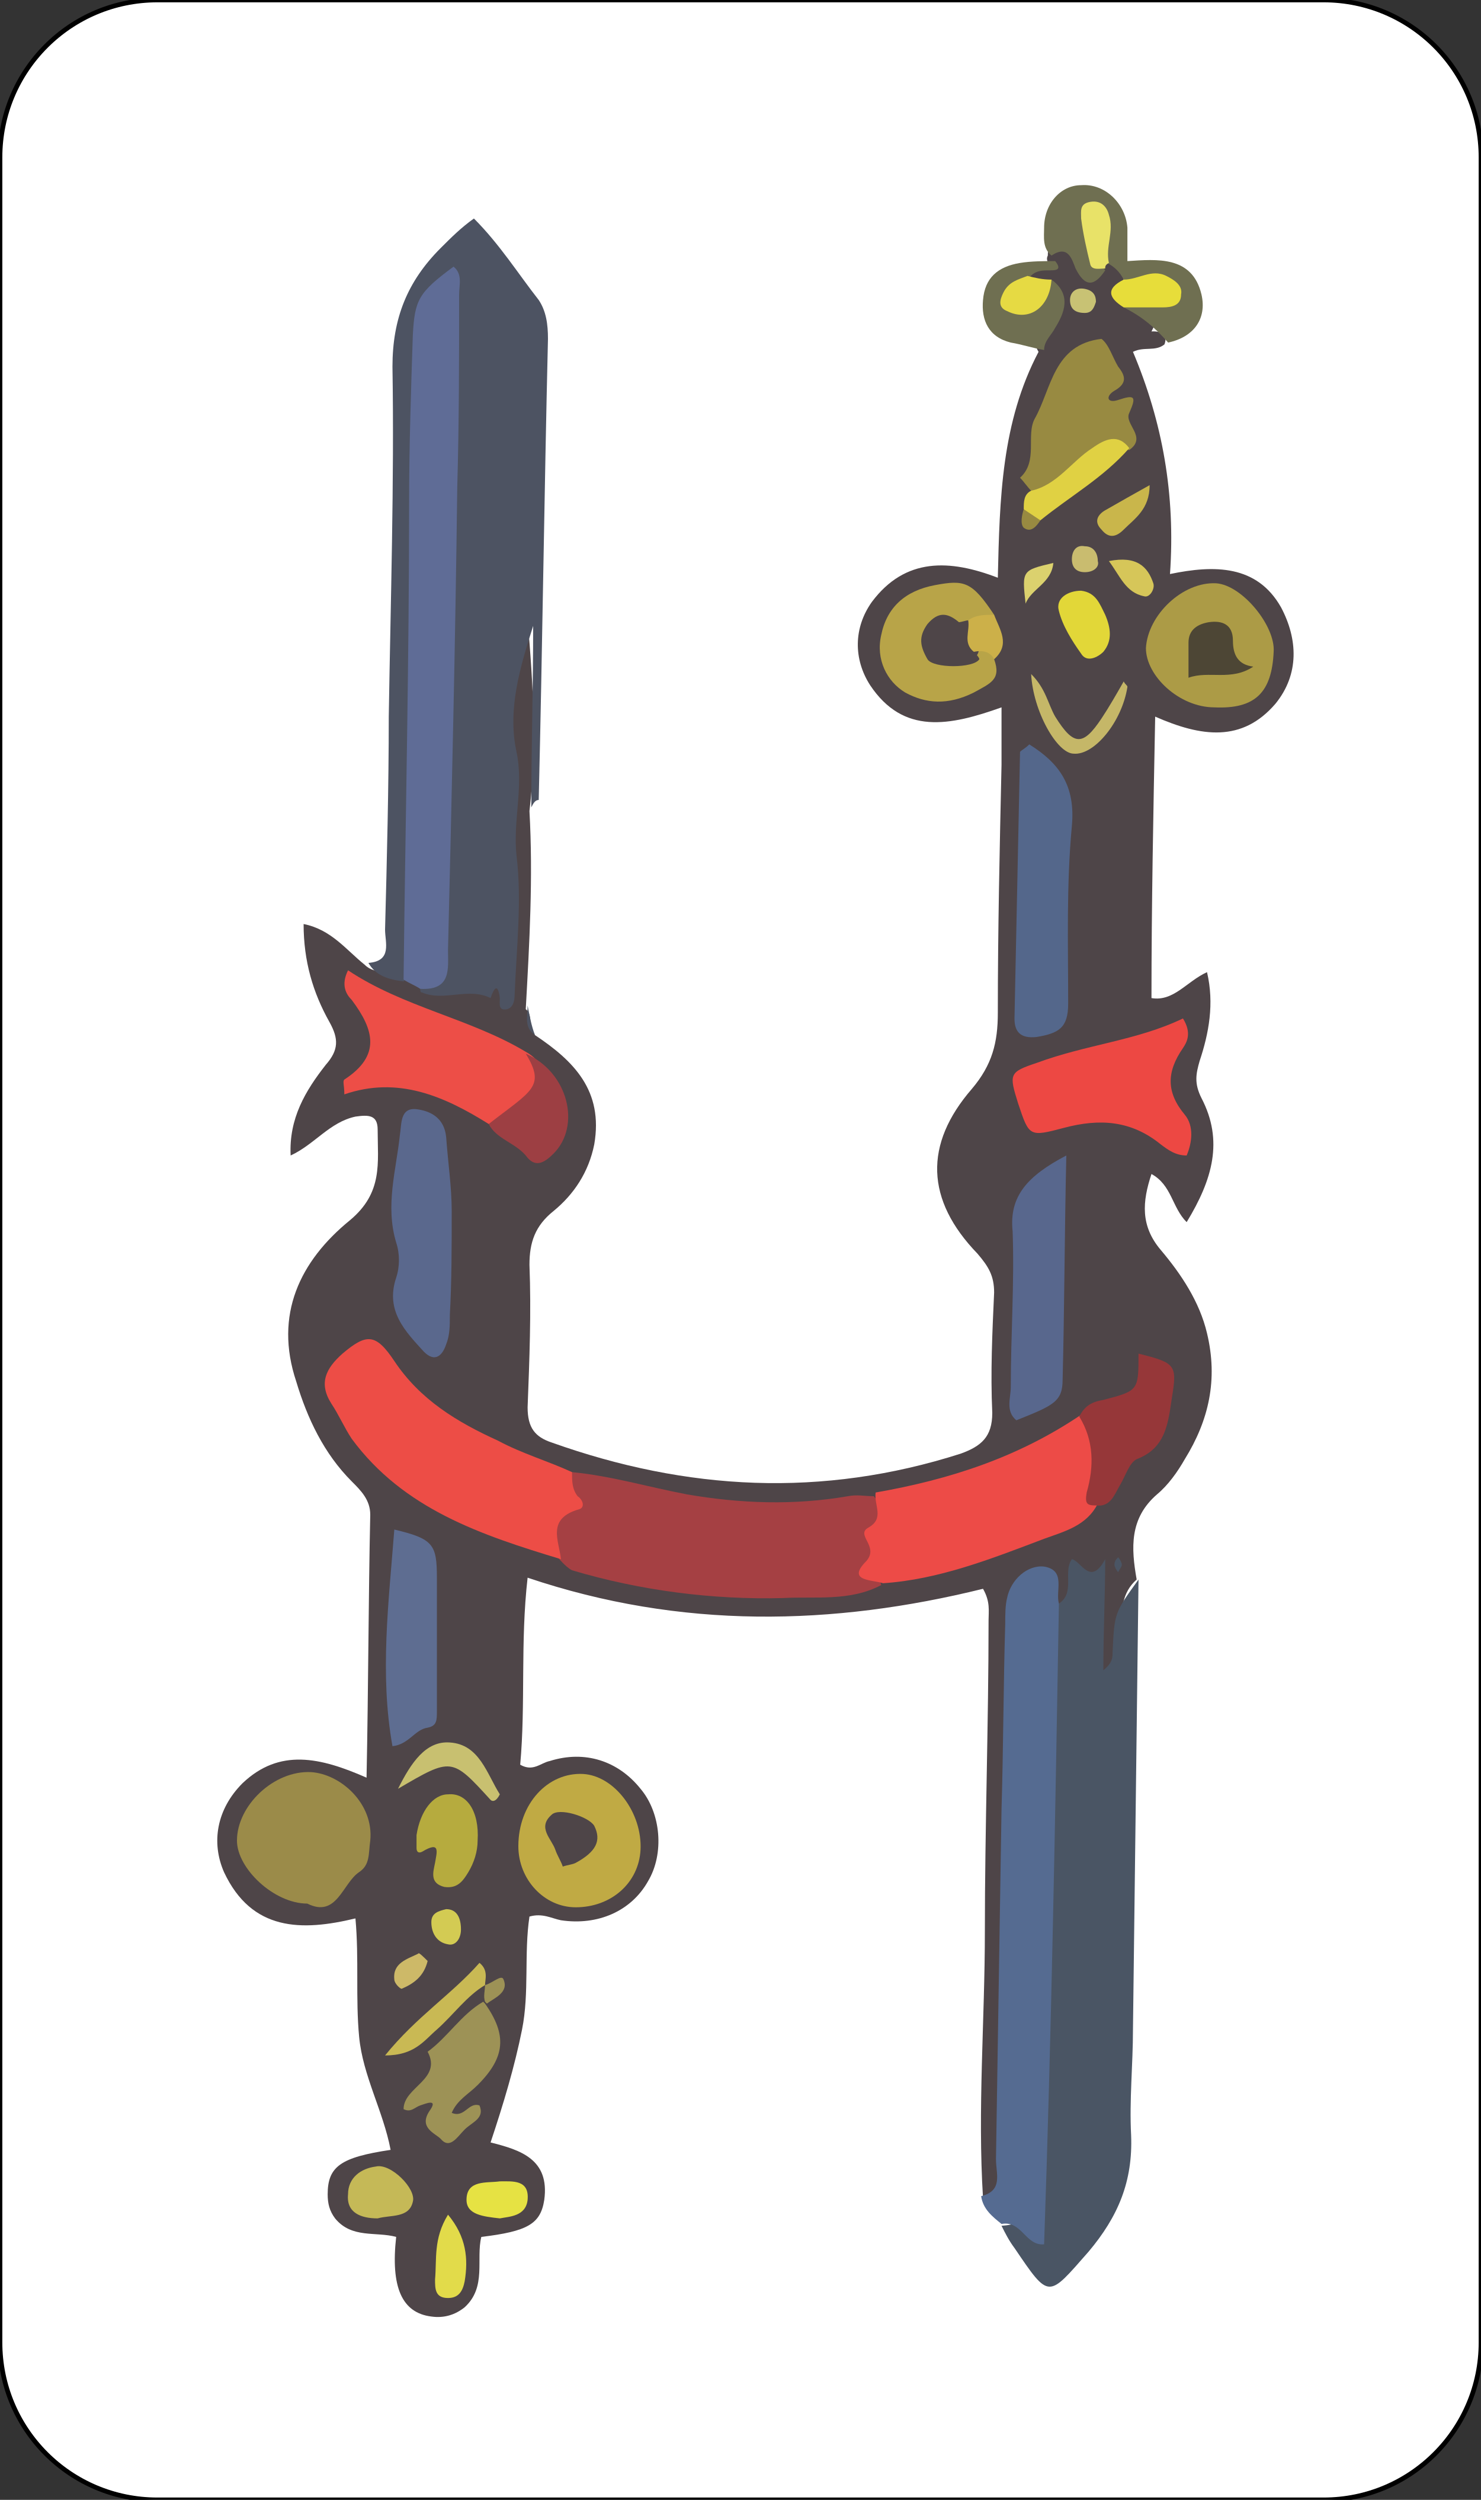 <?xml version="1.0" encoding="utf-8"?>
<!-- Generator: Adobe Illustrator 23.1.1, SVG Export Plug-In . SVG Version: 6.00 Build 0)  -->
<svg version="1.1" id="Livello_1" xmlns="http://www.w3.org/2000/svg" xmlns:xlink="http://www.w3.org/1999/xlink" x="0px" y="0px"
	 viewBox="0 0 80 135" style="enable-background:new 0 0 80 135;" xml:space="preserve">
<rect x="0" y="0" width="80" height="135" fill="#333333" stroke="none"/>
<style type="text/css">
	.st0{fill:#FFFFFF;stroke:#000000;stroke-width:0.251;stroke-miterlimit:10;}
	.st1{fill:#4E4548;}
	.st2{fill:#4D5362;}
	.st3{fill:#4A5564;}
	.st4{fill:#556B91;}
	.st5{fill:#6F6F51;}
	.st6{fill:#5F6C96;}
	.st7{fill:#A54043;}
	.st8{fill:#ED4D46;}
	.st9{fill:#ED4B47;}
	.st10{fill:#ED4E47;}
	.st11{fill:#54678B;}
	.st12{fill:#ED4843;}
	.st13{fill:#9B8B49;}
	.st14{fill:#58678D;}
	.st15{fill:#5A688D;}
	.st16{fill:#C0AA44;}
	.st17{fill:#AC9B46;}
	.st18{fill:#5E6D91;}
	.st19{fill:#988A41;}
	.st20{fill:#B8A448;}
	.st21{fill:#963739;}
	.st22{fill:#9D9256;}
	.st23{fill:#9D3F43;}
	.st24{fill:#B6AB3E;}
	.st25{fill:#E0D143;}
	.st26{fill:#C5B957;}
	.st27{fill:#C5B768;}
	.st28{fill:#E2D738;}
	.st29{fill:#C9B954;}
	.st30{fill:#C8C070;}
	.st31{fill:#E7DD3A;}
	.st32{fill:#E6E243;}
	.st33{fill:#E2DB4A;}
	.st34{fill:#E6DA43;}
	.st35{fill:#E8E268;}
	.st36{fill:#C9B64B;}
	.st37{fill:#CCB049;}
	.st38{fill:#D6C659;}
	.st39{fill:#D3CB53;}
	.st40{fill:#CDB968;}
	.st41{fill:#DBD16E;}
	.st42{fill:#C8C274;}
	.st43{fill:#C9BC6F;}
	.st44{fill:#4D4635;}
</style>
<path class="st0" d="M71.5,135h-63c-4.7,0-8.5-3.8-8.5-8.5V8.5C0,3.8,3.8,0,8.5,0h63C76.2,0,80,3.8,80,8.5v118
	C80,131.2,76.2,135,71.5,135z"/>
<path class="st1" d="M28.9,55.9c2.1,1.4,3.7,3,3.2,5.9c-0.3,1.5-1.1,2.7-2.2,3.6c-1,0.8-1.3,1.7-1.3,2.9c0.1,2.6,0,5.1-0.1,7.7
	c0,1.1,0.4,1.6,1.3,1.9c7.3,2.6,14.6,3,22.1,0.6c1.1-0.4,1.7-0.9,1.7-2.2c-0.1-2.2,0-4.3,0.1-6.5c0-0.9-0.3-1.4-0.9-2.1
	c-2.8-2.9-2.9-5.9-0.3-8.9c1.1-1.3,1.4-2.5,1.4-4.1c0-4.5,0.1-8.9,0.2-13.4c0-0.9,0-1.9,0-3.1c-2.8,1-5.3,1.5-7.1-1.2
	c-0.9-1.4-0.9-3.1,0.1-4.5c1.8-2.4,4.2-2.3,6.8-1.3c0.1-4.3,0.2-8.4,2.2-12.2c-0.7-1.1,1.1-2.1,0.1-3.1c-0.3-0.3-0.7-0.4-1-0.7
	c-0.2-1.3,1.2-0.4,1.4-1c0-0.1-0.1-0.2,0-0.4c0-1,0.5-0.6,1-0.4c0.5,0.3,0.7,1.1,1.5,0.9c0.2-0.1,0.4-0.2,0.6-0.2
	c0.6,0.1,0.9,0.4,1,1c-0.2,0.5-0.5,1,0.3,1.3c0.4,0.5,2,0,1.2,1.5c0,0,1-0.1,0.7,0.7c-0.5,0.4-1.1,0.1-1.7,0.4c1.6,3.8,2.3,7.7,2,12
	c2.4-0.5,4.7-0.5,6,1.8c0.9,1.7,1,3.6-0.3,5.2c-1.8,2.1-4,1.8-6.5,0.7c-0.1,5.2-0.2,10.2-0.2,15.2c1.2,0.2,1.9-0.9,3-1.4
	c0.4,1.7,0.1,3.3-0.4,4.8c-0.2,0.7-0.3,1.2,0.1,2c1.2,2.3,0.6,4.4-0.8,6.7c-0.8-0.8-0.8-2-1.9-2.6c-0.5,1.5-0.6,2.8,0.5,4.1
	c1.1,1.3,2.1,2.8,2.5,4.5c0.6,2.5,0.1,4.7-1.2,6.8c-0.4,0.7-0.9,1.4-1.5,1.9c-1.5,1.3-1.4,2.9-1.1,4.6c-1.6,1.4-0.1,3.8-1.6,5.4
	c-1.4-1.6-0.8-3.2-0.8-4.8c0-0.2,0.8-0.7-0.3-0.7c-0.7,0-0.6,0-0.7,0.6c-0.1,0.7-0.4,1.3-1.3,0.7c-1-0.7-1.4-0.3-1.7,0.7
	C55,88,55,88.9,55,89.8c-0.1,8.6-0.2,17.3-0.4,25.9c0,1.1,0.6,2.9-1.5,3c-0.3-4.8,0.1-9.6,0.1-14.4c0-5.6,0.2-11.2,0.2-16.8
	c0-0.5,0.1-1-0.3-1.7c-8.1,2-16.3,2.2-24.6-0.6c-0.4,3.5-0.1,6.8-0.4,10.1c0.7,0.4,1.1-0.1,1.6-0.2c1.9-0.6,3.7,0,4.9,1.5
	c1.1,1.3,1.3,3.5,0.4,5c-0.9,1.6-2.7,2.4-4.7,2.1c-0.5-0.1-1-0.4-1.7-0.2c-0.3,2,0,4.1-0.4,6.1c-0.4,2-1,4-1.7,6.1
	c1.6,0.4,3.2,0.9,2.9,3.1c-0.2,1.3-0.9,1.7-3.4,2c-0.3,1.2,0.3,2.7-0.9,3.8c-0.5,0.4-1.1,0.6-1.8,0.5c-1.6-0.2-2.2-1.6-1.9-4.3
	c-1.1-0.3-2.4,0.1-3.3-1c-0.3-0.4-0.4-0.8-0.4-1.3c0-1.5,0.7-2,3.4-2.4c-0.4-2.1-1.5-4-1.7-6.1c-0.2-2.1,0-4.2-0.2-6.4
	c-2.9,0.7-5.6,0.7-7.1-2.5c-0.7-1.6-0.4-3.4,1-4.8c2-1.9,4.2-1.4,6.7-0.3c0.1-4.9,0.1-9.6,0.2-14.2c0-0.8-0.5-1.3-1-1.8
	c-1.5-1.5-2.4-3.4-3-5.4c-1.2-3.6,0.2-6.5,2.9-8.7c1.8-1.5,1.5-3.1,1.5-4.9c0-0.8-0.5-0.8-1.2-0.7c-1.4,0.3-2.2,1.5-3.5,2.1
	c-0.1-2,0.8-3.5,1.9-4.9c0.7-0.8,0.7-1.4,0.2-2.3c-0.9-1.6-1.4-3.3-1.4-5.3c1.5,0.3,2.3,1.4,3.3,2.2c0.6,0.6,1.4,0.2,2.1,0.6
	c0.4,0.2,0.8,0.4,1.2,0.5c1.4,0,2.7,0,4,0.1c0.8-6.5-0.9-13.3,1.5-19.8c0.3,3.4,0.5,6.9,0.1,10.3c0.2,3.6,0,7.1-0.2,10.7
	C28.8,54.8,28.5,55.4,28.9,55.9z"/>
<path class="st2" d="M28.7,43.6c0-3.3,0.1-6.5,0.1-9.8c-0.7,2.2-1.4,4.5-0.9,6.8c0.4,1.9-0.2,3.7,0,5.6c0.3,2.4,0,5-0.1,7.5
	c0,0.4-0.1,0.7-0.4,0.8c-0.5,0.1-0.4-0.3-0.4-0.6c-0.1-0.8-0.3-0.6-0.5,0c-1.2-0.6-2.5,0.2-3.7-0.3c-0.1,0-0.1-0.1-0.1-0.2
	c0.4-0.9,0.8-1.9,0.8-3c0-11.2,0.6-22.4,0.5-33.6c0-0.2,0-0.5-0.3-0.7C23,17,23,18,22.9,19c-0.3,7.3-0.2,14.7-0.3,22.1
	c-0.1,3.4-0.4,6.7-0.2,10.1c0,0.6-0.1,1.3-0.6,1.8c-0.8-0.1-1.5-0.3-1.9-1c1.3-0.1,0.9-1.1,0.9-1.8c0.1-3.8,0.2-7.7,0.2-11.5
	c0.1-6.3,0.3-12.6,0.2-18.9c0-2.6,0.8-4.6,2.6-6.4c0.6-0.6,1.1-1.1,1.8-1.6c1.4,1.4,2.4,3,3.5,4.4c0.4,0.6,0.5,1.3,0.5,2.1
	c-0.2,8.3-0.3,16.6-0.5,24.9C28.9,43.2,28.8,43.4,28.7,43.6z"/>
<path class="st3" d="M57.2,86.6c0.9-0.6,0.2-1.7,0.7-2.4c0.5,0.1,1,1.5,1.8,0c0,1.9-0.1,3.9-0.1,6c0.5-0.4,0.5-0.7,0.5-1
	c0.1-2.1,0.1-2.1,1.4-3.9c-0.1,8.1-0.2,16.2-0.3,24.3c0,1.9-0.2,3.8-0.1,5.7c0.1,2.5-0.7,4.4-2.3,6.3c-2.2,2.5-2.1,2.6-4-0.2
	c-0.3-0.4-0.5-0.8-0.7-1.2c1.5-0.1,1.9-0.9,1.9-2.3c-0.2-9.3,0.6-18.6,0.5-27.9C56.5,88.8,56.3,87.6,57.2,86.6z"/>
<path class="st4" d="M57.2,86.6c-0.2,11.6-0.4,23.1-0.8,34.6c-1,0.1-1.2-1.3-2.3-1.1c-0.5-0.4-1-0.8-1.1-1.5c1.2-0.3,0.8-1.2,0.8-2
	c0.1-6.3,0.2-12.6,0.3-18.9c0.1-3.3,0.1-6.7,0.2-10c0-0.5,0-1,0.1-1.4c0.2-1,1.1-1.8,2-1.7C57.6,84.8,57,85.9,57.2,86.6z"/>
<path class="st5" d="M60.7,15.1c-0.2-0.4-0.5-0.7-0.9-0.9c-0.7-0.5-0.4-1.2-0.6-1.9c0.2,0.7-0.1,1.6,0.5,2.3
	c-0.6,0.9-1.1,0.9-1.6-0.1c-0.2-0.5-0.4-1.3-1.3-0.7c-0.5-0.4-0.4-1-0.4-1.5c0-1.3,0.9-2.3,2-2.3c1.3-0.1,2.4,1,2.5,2.3
	c0,0.6,0,1.1,0,1.8c1.6-0.1,3.5-0.3,4,1.8c0.3,1.3-0.4,2.3-1.8,2.6c-0.7-0.8-1.4-1.4-2.4-1.9c0.4-0.7,1.3-0.4,1.8-0.9
	C62.1,15.1,61.1,15.7,60.7,15.1z"/>
<path class="st5" d="M56.8,15.1c1.1,0.8,0.7,1.8,0.2,2.6c-0.2,0.4-0.6,0.7-0.6,1.2c-0.6-0.1-1.2-0.3-1.8-0.4
	c-1.2-0.3-1.6-1.2-1.5-2.3c0.1-1.2,0.8-1.8,2-2c0.6-0.1,1.3-0.1,1.9-0.1c0.4,0.5,0,0.5-0.3,0.5c-0.4,0-0.8,0-1.1,0.4
	c0,0.4-0.7,0.9-0.1,1.1C56,16.3,56.3,15.5,56.8,15.1z"/>
<path class="st2" d="M28.9,55.9c-0.6-0.4-0.4-1-0.4-1.6C28.6,54.8,28.7,55.4,28.9,55.9z"/>
<path class="st6" d="M21.8,52.9c0.1-8.6,0.3-17.2,0.3-25.8c0-3,0.1-6,0.2-9c0.1-1.9,0.3-2.3,2.2-3.7c0.5,0.4,0.3,1,0.3,1.5
	c0,3.5,0,6.9-0.1,10.4c-0.1,8.3-0.3,16.7-0.5,25c0,1,0.2,2.2-1.5,2.1C22.4,53.2,22.1,53.1,21.8,52.9z"/>
<path class="st7" d="M30.9,79.5c2.1,0.2,4.1,0.8,6.2,1.2c2.9,0.5,5.8,0.6,8.7,0.1c0.5-0.1,0.9,0,1.4,0c0.4,0.5,0.8,0.9,0.4,1.6
	c-0.6,1.1-0.3,2.1,0,3.2c-1.7,0.9-3.6,0.6-5.3,0.7c-3.8,0.1-7.7-0.4-11.4-1.5c-0.2-0.1-0.4-0.3-0.5-0.4c-0.8-0.8-1.1-1.8-0.2-2.7
	C31,81,30.2,80,30.9,79.5z"/>
<path class="st8" d="M30.9,79.5c0,0.5,0,0.9,0.3,1.3c0.3,0.2,0.4,0.6,0.1,0.7c-1.8,0.5-1.1,1.7-1,2.7c-4.3-1.3-8.5-2.7-11.3-6.5
	c-0.4-0.6-0.7-1.3-1.1-1.9c-0.7-1.1-0.3-1.9,0.6-2.7c1.3-1.1,1.8-1.1,2.8,0.4c1.4,2.1,3.4,3.3,5.6,4.3
	C28.2,78.5,29.6,78.9,30.9,79.5z"/>
<path class="st9" d="M47.7,85.5c-0.6-0.2-2-0.1-0.9-1.2c0.7-0.8-0.6-1.4,0.1-1.8c0.9-0.5,0.3-1.2,0.4-1.9c4-0.7,7.7-1.9,11.1-4.2
	c2,1.3,1,3.1,0.9,4.8c-0.6,1.2-1.8,1.5-2.9,1.9C53.5,84.2,50.7,85.3,47.7,85.5z"/>
<path class="st10" d="M26.4,60.7c-2.4-1.5-4.9-2.6-7.8-1.6c0-0.5-0.1-0.7,0-0.8c2-1.3,1.6-2.7,0.4-4.3c-0.3-0.3-0.6-0.8-0.2-1.6
	c3,2,6.6,2.6,9.6,4.4c0.9,0.5,1.2,1.3,0.7,2.2C28.5,60,27.9,61.2,26.4,60.7z"/>
<path class="st11" d="M55.6,40.2c1.6,1,2.5,2.2,2.3,4.4c-0.3,3.2-0.2,6.4-0.2,9.6c0,1.3-0.5,1.6-1.7,1.8c-0.9,0.1-1.2-0.3-1.2-1
	c0.1-4.8,0.2-9.6,0.3-14.4C55.2,40.5,55.4,40.4,55.6,40.2z"/>
<path class="st12" d="M63.9,55c0.5,0.8,0.2,1.3,0,1.6c-0.9,1.3-0.9,2.4,0.1,3.6c0.5,0.6,0.4,1.5,0.1,2.2c-0.6,0-1-0.3-1.4-0.6
	c-1.6-1.3-3.3-1.4-5.2-0.9c-1.9,0.5-1.9,0.5-2.5-1.3c-0.5-1.6-0.5-1.7,1-2.2C58.7,56.4,61.4,56.2,63.9,55z"/>
<path class="st13" d="M16.6,102.8c-1.8,0-3.8-1.9-3.8-3.4c0-1.9,2-3.8,4-3.7c1.6,0.1,3.4,1.7,3.2,3.7c-0.1,0.7,0,1.3-0.6,1.7
	C18.5,101.7,18.2,103.6,16.6,102.8z"/>
<path class="st14" d="M57.6,62.4c-0.1,4.4-0.1,8.2-0.2,12.1c0,1.2-0.5,1.4-2.5,2.2c-0.6-0.5-0.3-1.2-0.3-1.8c0-2.8,0.2-5.6,0.1-8.4
	C54.5,64.6,55.5,63.5,57.6,62.4z"/>
<path class="st15" d="M24.4,65.4c0,1.9,0,3.8-0.1,5.6c0,0.6,0,1.1-0.2,1.6c-0.2,0.6-0.6,1-1.2,0.4c-1-1.1-2.1-2.2-1.5-4
	c0.2-0.6,0.2-1.3,0-1.9c-0.6-2,0-3.9,0.2-5.8c0.1-0.6,0-1.5,0.9-1.4c0.8,0.1,1.5,0.5,1.6,1.5C24.2,62.8,24.4,64.1,24.4,65.4z"/>
<path class="st16" d="M34.6,99.9c-0.1,1.8-1.6,3.1-3.5,3.1c-1.7,0-3.1-1.5-3.1-3.3c0-2.3,1.6-4,3.5-3.9
	C33.2,95.9,34.7,97.9,34.6,99.9z"/>
<path class="st17" d="M68.8,35.2c-0.1,2.2-1,3.1-3.2,3c-1.9,0-3.7-1.7-3.7-3.2c0.1-1.8,2-3.6,3.8-3.5C67.1,31.6,68.9,33.8,68.8,35.2
	z"/>
<path class="st18" d="M21.2,94.3c-0.7-3.9-0.2-7.8,0.1-11.7c2.1,0.5,2.3,0.8,2.3,2.6c0,2.4,0,4.8,0,7.2c0,0.5,0,0.8-0.5,0.9
	C22.4,93.4,22.1,94.2,21.2,94.3z"/>
<path class="st19" d="M55.7,26.5c-0.2-0.2-0.4-0.5-0.6-0.7c1-0.9,0.3-2.3,0.8-3.2c0.9-1.6,1-4,3.6-4.3c0.4,0.3,0.6,1,0.9,1.5
	c0.4,0.5,0.5,0.9-0.2,1.3c-0.5,0.3-0.4,0.7,0.2,0.5c0.9-0.3,1-0.2,0.6,0.7c-0.3,0.6,1,1.3,0,2c-1.1-0.1-1.9,0.6-2.7,1.2
	C57.6,26.1,56.9,27,55.7,26.5z"/>
<path class="st20" d="M53.7,35.6c0.4,1.1-0.2,1.3-1.1,1.8c-1.4,0.7-2.6,0.6-3.7,0c-1-0.6-1.6-1.8-1.3-3.1c0.3-1.5,1.3-2.4,2.9-2.7
	c1.6-0.3,2-0.2,3.2,1.6c-0.4,0.4-0.9,0.6-1.5,0.8c-0.6,0.2-1.5-0.7-1.7,0.5c-0.2,1.2,0.9,0.7,1.4,0.9c0.5,0.2,0.9,0.3,1-0.4
	C53.4,34.9,53.9,34.9,53.7,35.6z"/>
<path class="st21" d="M59.2,81.3c-0.5,0-0.6-0.1-0.5-0.7c0.4-1.4,0.4-2.8-0.4-4.1c0.3-0.6,0.7-0.8,1.3-0.9c1.9-0.5,1.9-0.5,1.9-2.5
	c2,0.5,2.1,0.6,1.8,2.4c-0.2,1.3-0.3,2.7-1.9,3.3c-0.4,0.2-0.6,0.9-0.9,1.4C60.2,80.7,60,81.4,59.2,81.3z"/>
<path class="st22" d="M26.2,108.2c1.2,1.7,1.1,2.9-0.4,4.4c-0.5,0.5-1.1,0.8-1.4,1.5c0.7,0.3,0.9-0.6,1.5-0.4
	c0.3,0.7-0.4,0.9-0.8,1.3c-0.4,0.4-0.8,1.1-1.3,0.5c-0.3-0.3-1.2-0.6-0.6-1.5c0.5-0.7-0.2-0.4-0.5-0.3c-0.3,0.1-0.5,0.4-0.9,0.2
	c0-1.2,2.1-1.6,1.3-3.1c1.1-0.8,1.8-2,3-2.7L26.2,108.2z"/>
<path class="st23" d="M26.4,60.7c2.3-1.8,3.1-2,2-3.8c2.3,1,3,3.9,1.5,5.4c-0.5,0.5-1,0.8-1.5,0.1C27.8,61.7,26.8,61.5,26.4,60.7z"
	/>
<path class="st24" d="M25.8,99.4c0,0.6-0.2,1.2-0.5,1.7c-0.3,0.5-0.6,0.9-1.3,0.8c-0.8-0.2-0.6-0.8-0.5-1.3c0.1-0.6,0.3-1.2-0.7-0.6
	c-0.2,0.1-0.3,0-0.3-0.2c0-0.2,0-0.5,0-0.7c0.2-1.3,0.9-2.2,1.7-2.2C25.2,96.8,25.9,97.8,25.8,99.4z"/>
<path class="st25" d="M55.7,26.5c1.4-0.3,2.2-1.6,3.3-2.3c0.7-0.5,1.4-0.8,2,0c-1.4,1.6-3.2,2.6-4.8,3.9c-0.6,0.1-0.7-0.3-0.9-0.6
	C55.3,27.1,55.3,26.7,55.7,26.5z"/>
<path class="st26" d="M20.4,119.8c-0.9,0-1.7-0.3-1.6-1.3c0-0.9,0.7-1.4,1.5-1.5c0.8-0.2,2.2,1.2,2,1.9
	C22.1,119.8,21.1,119.6,20.4,119.8z"/>
<path class="st27" d="M55.7,36.4c0.8,0.8,0.9,1.6,1.3,2.3c1,1.6,1.5,1.6,2.5,0.1c0.4-0.6,0.8-1.3,1.2-2c0.1,0.2,0.2,0.2,0.2,0.3
	c-0.3,1.9-1.8,3.7-2.9,3.6C57.1,40.7,55.8,38.4,55.7,36.4z"/>
<path class="st28" d="M58.4,31.9c0.8,0.1,1,0.7,1.3,1.3c0.3,0.7,0.4,1.4-0.1,2c-0.3,0.3-0.9,0.6-1.2,0.1c-0.5-0.7-1-1.5-1.2-2.3
	C57,32.3,57.7,31.9,58.4,31.9z"/>
<path class="st29" d="M26.2,107.2c-1,0.6-1.7,1.6-2.6,2.4c-0.7,0.6-1.2,1.4-2.8,1.4c1.7-2.1,3.6-3.3,5.1-5
	C26.4,106.4,26.2,106.9,26.2,107.2L26.2,107.2z"/>
<path class="st30" d="M21.5,96.6c0.7-1.4,1.5-2.6,2.8-2.5c1.6,0.1,2,1.7,2.7,2.8c-0.2,0.4-0.4,0.4-0.5,0.3
	C24.4,94.9,24.4,94.9,21.5,96.6z"/>
<path class="st31" d="M60.7,15.1c0.8,0,1.5-0.6,2.3-0.2c0.4,0.2,0.9,0.5,0.8,1c0,0.6-0.5,0.7-1,0.7c-0.7,0-1.4,0-2.1,0
	C59.9,16.1,59.7,15.6,60.7,15.1z"/>
<path class="st32" d="M27,119.8c-0.9-0.1-1.8-0.2-1.8-1c0-1.1,1.1-0.9,1.8-1c0.7,0,1.6-0.1,1.5,1C28.4,119.7,27.5,119.7,27,119.8z"
	/>
<path class="st33" d="M24.2,119.6c1,1.2,1.1,2.4,0.9,3.6c-0.1,0.5-0.3,0.9-0.9,0.9c-0.7,0-0.7-0.5-0.7-1
	C23.6,122,23.4,120.9,24.2,119.6z"/>
<path class="st34" d="M56.8,15.1c-0.1,1.5-1.2,2.3-2.4,1.7c-0.5-0.2-0.4-0.6-0.2-1c0.3-0.6,0.8-0.7,1.3-0.9
	C55.9,15,56.3,15.1,56.8,15.1z"/>
<path class="st35" d="M59.7,14.5c-0.3,0-0.7,0.1-0.8-0.2c-0.2-0.8-0.4-1.7-0.5-2.5c0-0.4-0.1-0.8,0.5-0.9c0.6-0.1,0.9,0.3,1,0.7
	c0.3,0.9-0.2,1.7,0,2.6C59.7,14.3,59.7,14.4,59.7,14.5z"/>
<path class="st36" d="M62.1,26.2c0,1.3-0.8,1.8-1.4,2.4c-0.4,0.4-0.8,0.5-1.2,0c-0.5-0.5-0.1-0.9,0.3-1.1
	C60.5,27.1,61.2,26.7,62.1,26.2z"/>
<path class="st37" d="M52.3,33.5c0.4-0.3,0.9-0.3,1.4-0.3c0.3,0.8,0.9,1.6,0,2.4c-0.2-0.4-0.6-0.5-1.1-0.4
	C51.6,34.8,51.9,34.2,52.3,33.5z"/>
<path class="st38" d="M59.9,30.3c1.5-0.3,2.1,0.3,2.4,1.2c0.1,0.3-0.2,0.8-0.5,0.7C60.8,32,60.5,31.1,59.9,30.3z"/>
<path class="st39" d="M24.9,104.2c0,0.5-0.3,0.9-0.7,0.8c-0.6-0.1-0.9-0.6-0.9-1.2c0-0.5,0.4-0.6,0.8-0.7
	C24.7,103.1,24.9,103.6,24.9,104.2z"/>
<path class="st40" d="M23.1,105.9c-0.2,0.8-0.7,1.2-1.4,1.5c-0.1,0-0.4-0.3-0.4-0.5c-0.1-0.9,0.7-1.1,1.3-1.4
	C22.6,105.4,22.9,105.7,23.1,105.9z"/>
<path class="st41" d="M56.9,30.4c-0.1,1.1-1.2,1.4-1.5,2.2C55.2,30.8,55.2,30.8,56.9,30.4z"/>
<path class="st42" d="M59.2,16.3c-0.1,0.3-0.2,0.6-0.6,0.6c-0.5,0-0.8-0.2-0.8-0.7c0-0.4,0.3-0.7,0.8-0.6
	C59.1,15.7,59.2,16,59.2,16.3z"/>
<path class="st43" d="M58.6,30.9c-0.5,0-0.7-0.3-0.7-0.7c0-0.4,0.2-0.8,0.7-0.7c0.5,0,0.7,0.4,0.7,0.8
	C59.4,30.6,59.1,30.9,58.6,30.9z"/>
<path class="st22" d="M26.2,107.2c0.4-0.1,0.9-0.6,1-0.3c0.3,0.7-0.5,1-0.9,1.3c0,0-0.1-0.1-0.1-0.1
	C26.1,107.8,26.2,107.5,26.2,107.2C26.2,107.2,26.2,107.2,26.2,107.2z"/>
<path class="st19" d="M55.3,27.5c0.3,0.2,0.6,0.4,0.9,0.6c-0.2,0.3-0.5,0.7-0.9,0.4C55.1,28.3,55.2,27.8,55.3,27.5z"/>
<path class="st3" d="M60.4,84.1c0.1,0.1,0.2,0.3,0.2,0.4c0,0.1-0.1,0.2-0.2,0.4c-0.1-0.1-0.2-0.3-0.2-0.4
	C60.2,84.3,60.3,84.2,60.4,84.1z"/>
<path class="st1" d="M30.4,100.8c-0.1-0.3-0.3-0.6-0.4-0.9c-0.2-0.6-1-1.2-0.2-1.9c0.4-0.4,2,0.1,2.3,0.6c0.4,0.8,0.1,1.4-1,2
	C30.9,100.7,30.7,100.7,30.4,100.8z"/>
<path class="st44" d="M67.7,36c-1.2,0.8-2.4,0.2-3.5,0.6c0-0.7,0-1.3,0-1.9c0-0.7,0.5-1,1.1-1.1c0.7-0.1,1.3,0.1,1.3,1
	C66.6,35.4,66.9,35.9,67.7,36z"/>
<path class="st1" d="M52.3,33.5c0.1,0.6-0.3,1.2,0.3,1.7c0.1,0.1,0.3,0.3,0.3,0.4c-0.3,0.5-2.5,0.5-2.8,0c-0.4-0.7-0.5-1.2,0-1.9
	c0.6-0.7,1.1-0.6,1.7-0.1C51.9,33.6,52.2,33.5,52.3,33.5z"/>
</svg>
